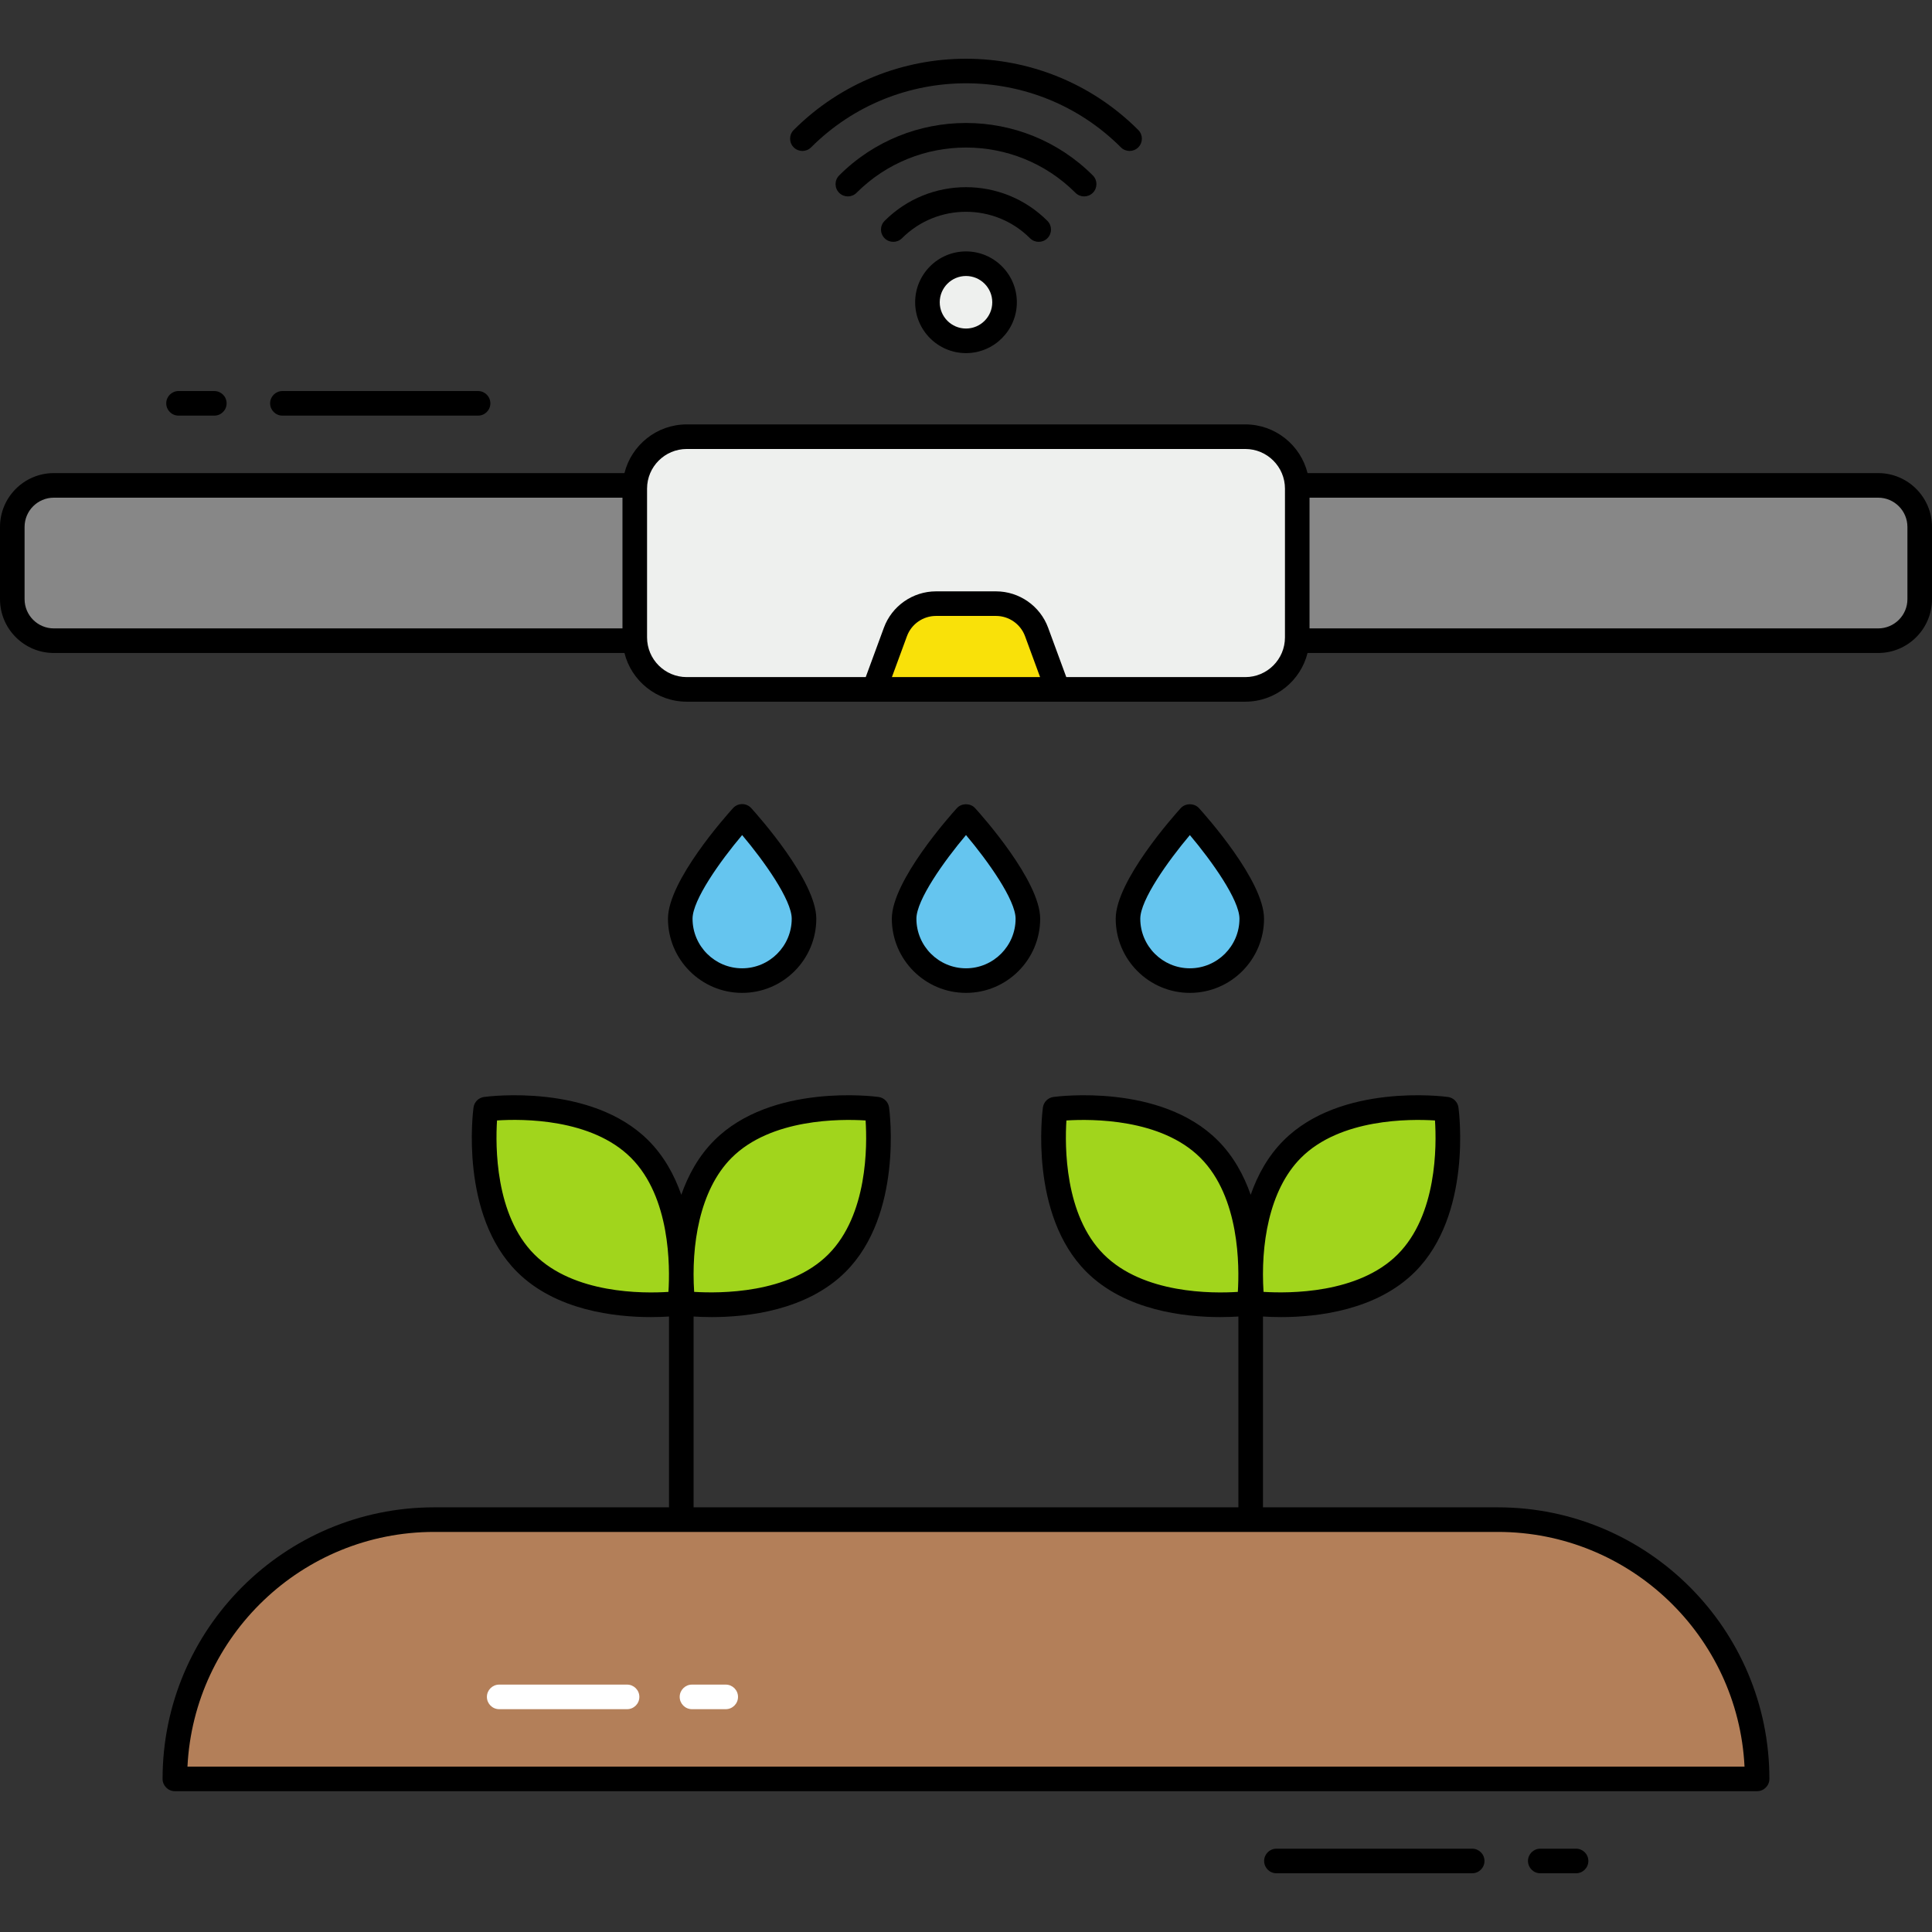 <svg id="Layer_1" enable-background="new 0 0 512 512" height="512" viewBox="0 0 512 512" width="512" xmlns="http://www.w3.org/2000/svg"><rect x="0" y="0" width="512" height="512" fill="#333333" stroke="none"/><g id="_x35_0_Smart_irrigation"><g><path d="m508.743 139.64v19.145c0 6.079-4.928 11.007-11.007 11.007h-483.471c-6.079 0-11.007-4.928-11.007-11.007v-19.145c0-6.079 4.928-11.007 11.007-11.007h483.472c6.078-.001 11.006 4.928 11.006 11.007z" fill="#878787"/><ellipse cx="255.998" cy="80.105" fill="#eef0ee" rx="10.219" ry="10.219" transform="matrix(.707 -.707 .707 .707 18.337 204.48)"/><path d="m343.785 129.496v39.43c0 7.604-6.164 13.767-13.767 13.767h-148.035c-7.604 0-13.767-6.164-13.767-13.767v-39.43c0-7.604 6.164-13.767 13.767-13.767h148.035c7.603.001 13.767 6.165 13.767 13.767z" fill="#eef0ee"/><path d="m465.655 471.423h-419.308c0-37.943 30.76-68.706 68.705-68.706h281.896c37.944.001 68.707 30.763 68.707 68.706z" fill="#b37f59"/><g><path d="m192.325 452.951h-8.942c-1.799 0-3.257-1.458-3.257-3.257s1.458-3.257 3.257-3.257h8.942c1.799 0 3.257 1.458 3.257 3.257s-1.458 3.257-3.257 3.257z" fill="#fff"/></g><g><path d="m166.18 452.951h-33.888c-1.799 0-3.257-1.458-3.257-3.257s1.458-3.257 3.257-3.257h33.889c1.799 0 3.257 1.458 3.257 3.257s-1.458 3.257-3.258 3.257z" fill="#fff"/></g><g fill="#a1d51c"><path d="m169.525 304.526c14.228 14.228 10.622 40.836 10.622 40.836s-26.608 3.606-40.836-10.622c-14.2-14.2-10.594-40.807-10.594-40.807s26.607-3.607 40.808 10.593z"/><path d="m191.584 304.526c-14.228 14.228-10.622 40.836-10.622 40.836s26.608 3.606 40.836-10.622c14.2-14.2 10.594-40.807 10.594-40.807s-26.608-3.607-40.808 10.593z"/><path d="m320.418 304.526c14.228 14.228 10.622 40.836 10.622 40.836s-26.608 3.606-40.836-10.622c-14.2-14.2-10.594-40.807-10.594-40.807s26.608-3.607 40.808 10.593z"/><path d="m342.477 304.526c-14.228 14.228-10.622 40.836-10.622 40.836s26.608 3.606 40.836-10.622c14.2-14.2 10.594-40.807 10.594-40.807s-26.608-3.607-40.808 10.593z"/></g><path d="m274.701 167.465 5.603 15.228h-48.608l5.603-15.228c1.657-4.503 5.946-7.495 10.744-7.495h15.915c4.798 0 9.086 2.993 10.743 7.495z" fill="#f9e109"/><path d="m213.072 243.467c0 9.057-7.342 16.4-16.4 16.4s-16.4-7.342-16.4-16.4 16.4-27.118 16.4-27.118 16.4 18.062 16.4 27.118z" fill="#65c5ef"/><path d="m272.4 243.467c0 9.057-7.342 16.4-16.4 16.4s-16.4-7.342-16.4-16.4 16.4-27.118 16.4-27.118 16.4 18.062 16.4 27.118z" fill="#65c5ef"/><path d="m331.727 243.467c0 9.057-7.342 16.4-16.4 16.4s-16.4-7.342-16.4-16.4 16.4-27.118 16.4-27.118 16.4 18.062 16.4 27.118z" fill="#65c5ef"/><g><path d="m47.311 110.145h9.486c1.799 0 3.257-1.458 3.257-3.257s-1.458-3.257-3.257-3.257h-9.486c-1.799 0-3.257 1.458-3.257 3.257s1.458 3.257 3.257 3.257z"/><path d="m74.842 110.145h51.853c1.799 0 3.257-1.458 3.257-3.257s-1.458-3.257-3.257-3.257h-51.853c-1.799 0-3.257 1.458-3.257 3.257s1.458 3.257 3.257 3.257z"/><path d="m497.735 125.376h-151.22c-1.849-7.399-8.534-12.904-16.498-12.904h-148.035c-7.964 0-14.648 5.504-16.498 12.904h-151.219c-7.865 0-14.265 6.399-14.265 14.265v19.143c0 7.865 6.399 14.265 14.265 14.265h151.22c1.85 7.398 8.535 12.904 16.497 12.904h148.035c7.964 0 14.647-5.505 16.497-12.904h151.22c7.865 0 14.265-6.399 14.265-14.265v-19.143c.001-7.866-6.399-14.265-14.264-14.265zm-491.221 33.407v-19.143c0-4.274 3.476-7.75 7.75-7.75h150.696v34.644h-150.695c-4.275-.001-7.751-3.476-7.751-7.751zm229.849 20.654 3.99-10.847c1.18-3.207 4.269-5.361 7.689-5.361h15.913c3.42 0 6.509 2.155 7.689 5.361l3.99 10.847zm104.164-10.512c0 5.797-4.715 10.512-10.509 10.512h-47.441l-4.818-13.097c-2.117-5.759-7.664-9.626-13.802-9.626h-15.913c-6.138 0-11.685 3.868-13.802 9.626l-4.818 13.097h-47.441c-5.794 0-10.509-4.715-10.509-10.512v-39.43c0-5.794 4.715-10.509 10.509-10.509h148.035c5.794 0 10.509 4.715 10.509 10.509zm164.959-10.142c0 4.274-3.476 7.75-7.75 7.75h-150.696v-34.643h150.695c4.274 0 7.75 3.476 7.75 7.75v19.143z"/><path d="m214.949 39.052c22.636-22.636 59.466-22.636 82.101 0 1.273 1.273 3.333 1.272 4.605 0s1.272-3.333 0-4.605c-25.176-25.176-66.137-25.176-91.313 0-1.272 1.272-1.272 3.333 0 4.605 1.274 1.273 3.335 1.273 4.607 0z"/><path d="m289.613 51.096c1.272-1.272 1.272-3.333 0-4.605-18.534-18.534-48.693-18.534-67.226 0-1.272 1.272-1.272 3.333 0 4.605s3.333 1.272 4.605 0c15.995-15.995 42.02-15.995 58.016 0 1.272 1.272 3.333 1.272 4.605 0z"/><path d="m277.572 63.139c1.272-1.272 1.272-3.333 0-4.605-11.9-11.905-31.24-11.91-43.145 0-1.272 1.272-1.272 3.333 0 4.605s3.333 1.272 4.605 0c9.353-9.353 24.581-9.353 33.934 0 1.274 1.273 3.334 1.272 4.606 0z"/><path d="m242.524 80.104c0 7.43 6.046 13.476 13.476 13.476s13.476-6.046 13.476-13.476-6.046-13.476-13.476-13.476-13.476 6.045-13.476 13.476zm20.438 0c0 3.84-3.122 6.962-6.962 6.962s-6.962-3.122-6.962-6.962 3.122-6.962 6.962-6.962 6.962 3.122 6.962 6.962z"/><path d="m417.674 489.921h-9.484c-1.799 0-3.257 1.458-3.257 3.257s1.458 3.257 3.257 3.257h9.484c1.799 0 3.257-1.458 3.257-3.257s-1.458-3.257-3.257-3.257z"/><path d="m390.145 489.921h-51.88c-1.799 0-3.257 1.458-3.257 3.257s1.458 3.257 3.257 3.257h51.88c1.799 0 3.257-1.458 3.257-3.257s-1.458-3.257-3.257-3.257z"/><path d="m396.949 399.46h-62.245v-50.57c1.299.083 2.912.153 4.786.153 9.501 0 25.244-1.741 35.503-12 15.165-15.168 11.674-42.394 11.516-43.547-.196-1.45-1.338-2.593-2.789-2.789-1.152-.158-28.386-3.651-43.547 11.516-4.164 4.164-6.917 9.231-8.728 14.416-1.811-5.185-4.564-10.252-8.728-14.416-15.163-15.168-42.397-11.674-43.547-11.516-1.45.196-2.593 1.338-2.789 2.789-.158 1.152-3.649 28.379 11.516 43.547 10.259 10.259 26 12 35.501 12 1.876 0 3.49-.068 4.789-.153v50.57h-144.375v-50.57c1.299.083 2.912.153 4.786.153 9.501 0 25.244-1.741 35.503-12 15.165-15.168 11.674-42.394 11.517-43.547-.196-1.45-1.338-2.593-2.789-2.789-1.152-.158-28.384-3.651-43.547 11.516-4.164 4.164-6.917 9.231-8.728 14.416-1.811-5.185-4.564-10.252-8.728-14.416-15.168-15.168-42.399-11.674-43.547-11.516-1.45.196-2.593 1.338-2.789 2.789-.158 1.152-3.651 28.379 11.516 43.547 10.259 10.259 26 12 35.501 12 1.876 0 3.49-.068 4.789-.153v50.57h-62.245c-39.682 0-71.964 32.283-71.964 71.964 0 1.799 1.458 3.257 3.257 3.257h419.308c1.799 0 3.257-1.458 3.257-3.257.002-39.682-32.28-71.964-71.96-71.964zm-52.168-92.631c10.427-10.427 28.797-10.315 35.506-9.895.44 6.723.557 25.046-9.898 35.503-10.45 10.453-28.817 10.341-35.537 9.923-.794-12.124 1.331-26.933 9.929-35.531zm-52.274 25.608c-10.422-10.425-10.326-28.771-9.896-35.503 6.738-.415 25.079-.529 35.503 9.895 10.448 10.448 10.354 28.807 9.923 35.535-6.731.444-25.055.549-35.53-9.927zm-98.619-25.608c10.427-10.427 28.794-10.315 35.506-9.895.44 6.723.557 25.046-9.898 35.503-10.45 10.453-28.815 10.341-35.537 9.923-.795-12.124 1.331-26.933 9.929-35.531zm-52.275 25.608c-10.425-10.427-10.326-28.782-9.896-35.506 6.736-.442 25.048-.555 35.503 9.898 10.448 10.448 10.354 28.807 9.923 35.535-6.729.444-25.054.549-35.53-9.927zm-91.932 135.731c1.705-34.582 30.374-62.193 65.372-62.193h281.895c34.995 0 63.665 27.611 65.369 62.193z"/><path d="m216.328 243.467c0-10.026-15.479-27.362-17.241-29.305-.618-.682-1.493-1.069-2.412-1.069s-1.794.387-2.412 1.069c-1.764 1.944-17.244 19.28-17.244 29.305 0 10.839 8.817 19.657 19.657 19.657 10.836 0 19.652-8.816 19.652-19.657zm-32.796 0c0-4.959 7.29-15.231 13.143-22.165 5.85 6.934 13.14 17.206 13.14 22.165 0 7.247-5.895 13.143-13.14 13.143-7.247 0-13.143-5.896-13.143-13.143z"/><path d="m275.657 243.467c0-10.026-15.481-27.362-17.244-29.305-1.237-1.363-3.588-1.363-4.824 0-1.764 1.944-17.244 19.28-17.244 29.305 0 10.839 8.817 19.657 19.657 19.657 10.837 0 19.655-8.816 19.655-19.657zm-32.8 0c0-4.959 7.29-15.231 13.143-22.168 5.852 6.936 13.143 17.208 13.143 22.168 0 7.247-5.895 13.143-13.143 13.143s-13.143-5.896-13.143-13.143z"/><path d="m334.982 243.467c0-10.026-15.481-27.362-17.244-29.305-1.237-1.363-3.588-1.363-4.824 0-1.764 1.944-17.241 19.28-17.241 29.305 0 10.839 8.817 19.657 19.654 19.657 10.838 0 19.655-8.816 19.655-19.657zm-32.796 0c0-4.959 7.29-15.231 13.14-22.165 5.852 6.934 13.143 17.206 13.143 22.165 0 7.247-5.895 13.143-13.143 13.143-7.245 0-13.14-5.896-13.14-13.143z"/></g></g></g></svg>